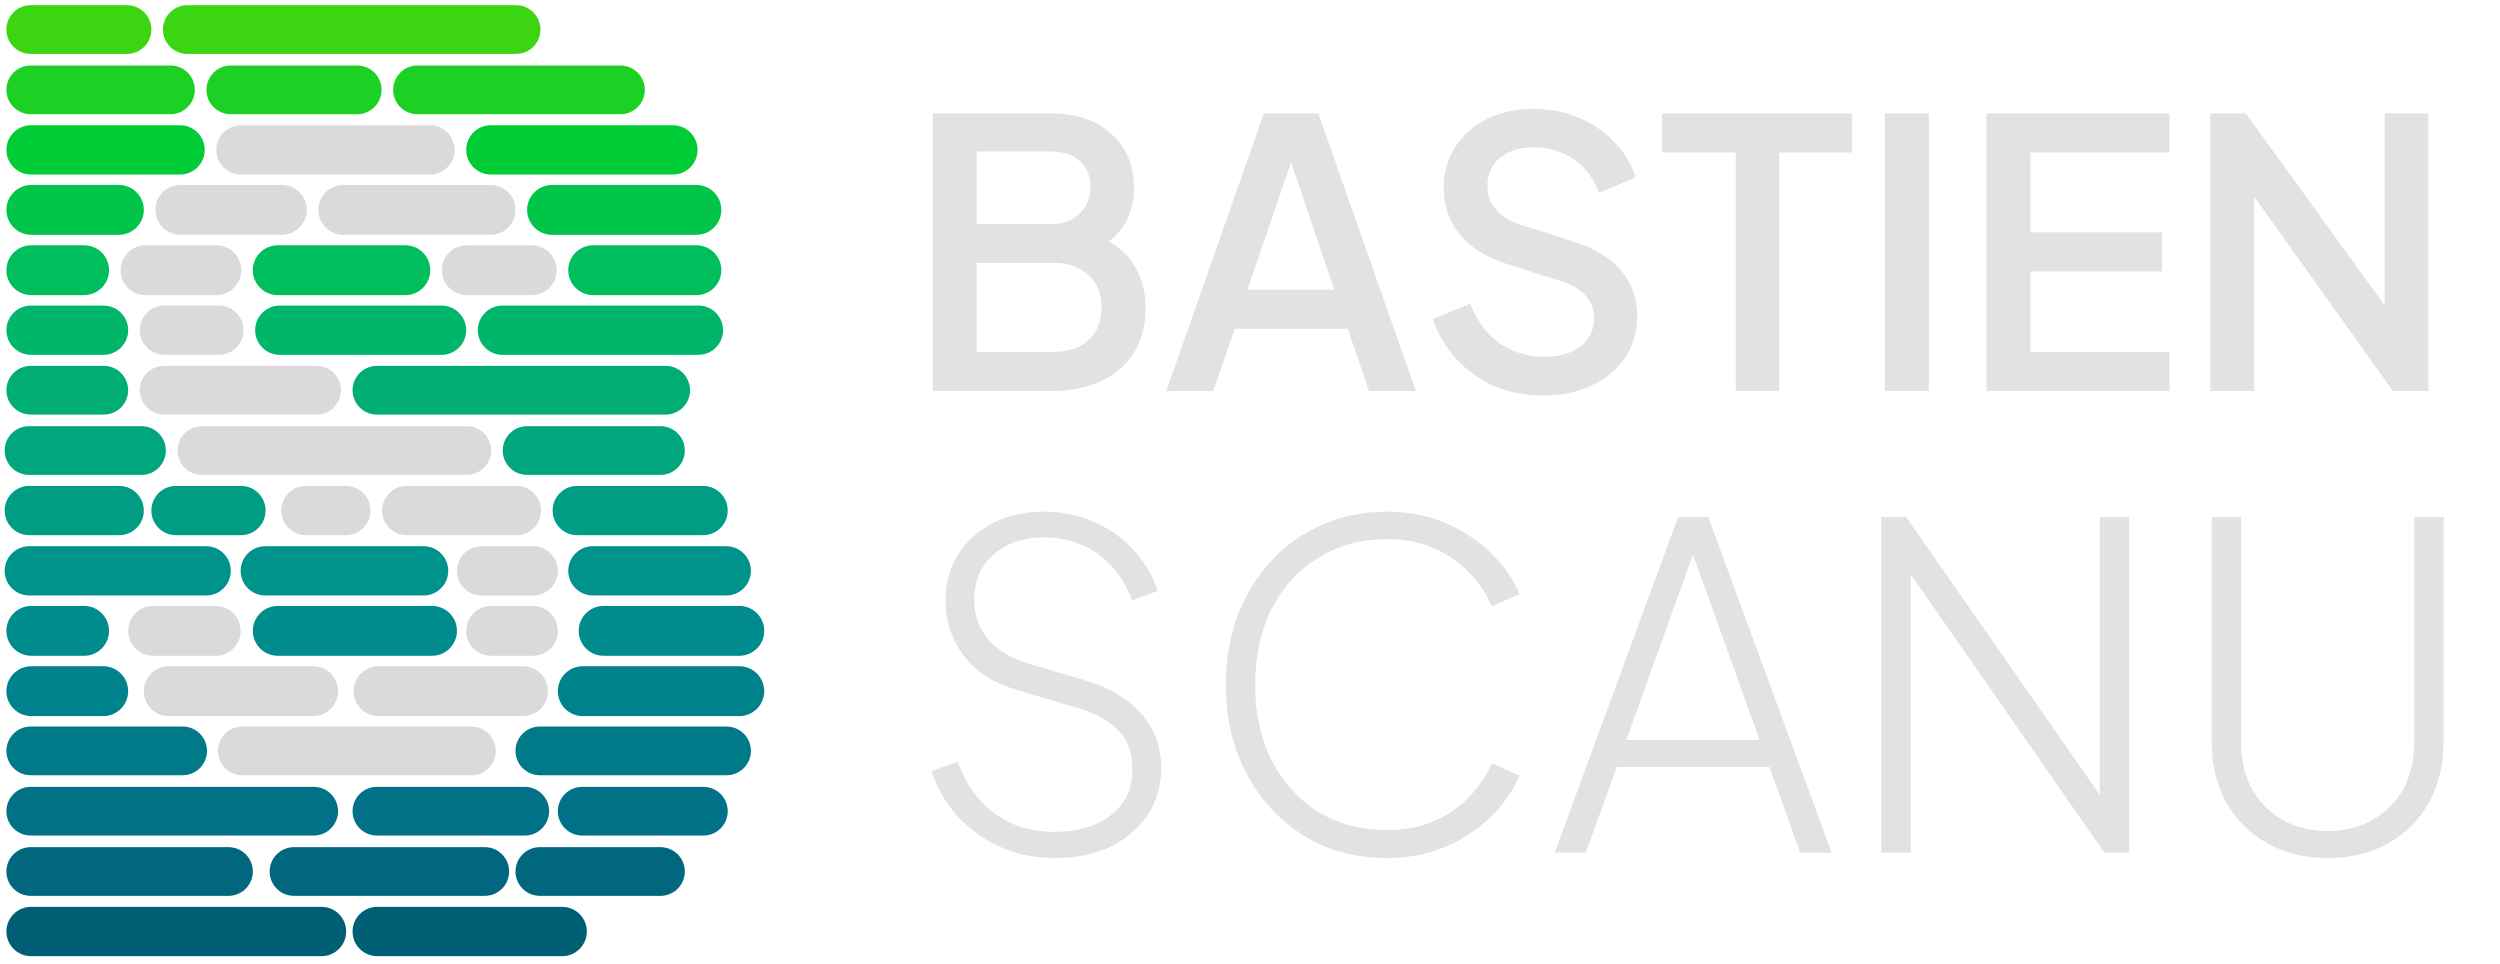 <svg width="197" height="76" viewBox="0 0 197 76" fill="none" xmlns="http://www.w3.org/2000/svg">
<g clip-path="url(#clip0_1091_5030)">
<path fill-rule="evenodd" clip-rule="evenodd" d="M33.882 9.869C34.954 9.869 35.824 10.738 35.824 11.81C35.824 12.883 34.954 13.752 33.882 13.752H18.986C17.914 13.752 17.044 12.883 17.044 11.81C17.044 10.738 17.914 9.869 18.986 9.869H33.882ZM22.208 14.575C23.293 14.575 24.172 15.454 24.172 16.54C24.172 17.625 23.293 18.504 22.208 18.504H14.212C13.127 18.504 12.247 17.625 12.247 16.54C12.247 15.454 13.127 14.575 14.212 14.575H22.208ZM40.621 16.54C40.621 15.454 39.742 14.575 38.657 14.575H27.051C25.966 14.575 25.086 15.454 25.086 16.54C25.086 17.625 25.966 18.504 27.051 18.504H38.657C39.742 18.504 40.621 17.625 40.621 16.54ZM42.015 43.041C43.087 43.041 43.957 43.91 43.957 44.983C43.957 46.055 43.087 46.925 42.015 46.925H37.948C36.876 46.925 36.007 46.055 36.007 44.983C36.007 43.91 36.876 43.041 37.948 43.041H42.015ZM26.64 54.464C26.64 53.379 25.76 52.499 24.675 52.499H13.298C12.213 52.499 11.333 53.379 11.333 54.464C11.333 55.549 12.213 56.428 13.298 56.428H24.675C25.76 56.428 26.64 55.549 26.64 54.464ZM41.215 52.499C42.3 52.499 43.18 53.379 43.18 54.464C43.18 55.549 42.3 56.428 41.215 56.428H29.838C28.753 56.428 27.873 55.549 27.873 54.464C27.873 53.379 28.753 52.499 29.838 52.499H41.215ZM39.068 59.17C39.068 58.11 38.209 57.251 37.149 57.251H19.101C18.041 57.251 17.181 58.11 17.181 59.17C17.181 60.23 18.041 61.089 19.101 61.089H37.149C38.209 61.089 39.068 60.23 39.068 59.17ZM11.47 19.327C10.385 19.327 9.505 20.206 9.505 21.291C9.505 22.377 10.385 23.256 11.47 23.256H17.044C18.13 23.256 19.009 22.377 19.009 21.291C19.009 20.206 18.13 19.327 17.044 19.327H11.47ZM34.819 21.291C34.819 20.206 35.698 19.327 36.783 19.327H41.901C42.986 19.327 43.865 20.206 43.865 21.291C43.865 22.377 42.986 23.256 41.901 23.256H36.783C35.698 23.256 34.819 22.377 34.819 21.291ZM12.955 24.079C11.883 24.079 11.013 24.948 11.013 26.021C11.013 27.093 11.883 27.962 12.955 27.962H17.25C18.323 27.962 19.192 27.093 19.192 26.021C19.192 24.948 18.323 24.079 17.25 24.079H12.955ZM11.013 30.75C11.013 29.69 11.872 28.831 12.932 28.831H24.949C26.009 28.831 26.868 29.69 26.868 30.75C26.868 31.809 26.009 32.669 24.949 32.669H12.932C11.872 32.669 11.013 31.809 11.013 30.75ZM15.902 33.583C14.842 33.583 13.983 34.442 13.983 35.502C13.983 36.561 14.842 37.421 15.902 37.421H36.783C37.843 37.421 38.702 36.561 38.702 35.502C38.702 34.442 37.843 33.583 36.783 33.583H15.902ZM22.162 40.231C22.162 39.158 23.031 38.289 24.104 38.289H27.257C28.329 38.289 29.198 39.158 29.198 40.231C29.198 41.303 28.329 42.172 27.257 42.172H24.104C23.031 42.172 22.162 41.303 22.162 40.231ZM32.054 38.289C30.982 38.289 30.112 39.158 30.112 40.231C30.112 41.303 30.982 42.172 32.054 42.172H40.69C41.762 42.172 42.632 41.303 42.632 40.231C42.632 39.158 41.762 38.289 40.69 38.289H32.054ZM10.099 49.712C10.099 48.627 10.979 47.747 12.064 47.747H16.999C18.084 47.747 18.963 48.627 18.963 49.712C18.963 50.797 18.084 51.676 16.999 51.676H12.064C10.979 51.676 10.099 50.797 10.099 49.712ZM38.702 47.747C37.617 47.747 36.737 48.627 36.737 49.712C36.737 50.797 37.617 51.676 38.702 51.676H41.992C43.077 51.676 43.957 50.797 43.957 49.712C43.957 48.627 43.077 47.747 41.992 47.747H38.702Z" fill="#DADADA"/>
<path fill-rule="evenodd" clip-rule="evenodd" d="M29.724 71.461C28.651 71.461 27.782 72.33 27.782 73.403C27.782 74.475 28.651 75.345 29.724 75.345H44.3C45.372 75.345 46.242 74.475 46.242 73.403C46.242 72.33 45.372 71.461 44.3 71.461H29.724ZM2.446 71.461C1.373 71.461 0.504 72.33 0.504 73.403C0.504 74.475 1.373 75.345 2.446 75.345H25.337C26.41 75.345 27.279 74.475 27.279 73.403C27.279 72.33 26.41 71.461 25.337 71.461H2.446Z" fill="#005E75"/>
<path fill-rule="evenodd" clip-rule="evenodd" d="M40.119 68.674C40.119 67.614 39.26 66.755 38.2 66.755H23.167C22.107 66.755 21.248 67.614 21.248 68.674C21.248 69.734 22.107 70.593 23.167 70.593H38.2C39.26 70.593 40.119 69.734 40.119 68.674ZM0.504 68.674C0.504 67.614 1.363 66.755 2.423 66.755H18.004C19.064 66.755 19.923 67.614 19.923 68.674C19.923 69.734 19.064 70.593 18.004 70.593H2.423C1.363 70.593 0.504 69.734 0.504 68.674ZM52.044 66.755C53.104 66.755 53.963 67.614 53.963 68.674C53.963 69.734 53.104 70.593 52.044 70.593H42.54C41.481 70.593 40.621 69.734 40.621 68.674C40.621 67.614 41.481 66.755 42.54 66.755H52.044Z" fill="#00677E"/>
<path fill-rule="evenodd" clip-rule="evenodd" d="M24.721 62.003C25.781 62.003 26.64 62.862 26.64 63.922C26.64 64.982 25.781 65.841 24.721 65.841H2.423C1.363 65.841 0.504 64.982 0.504 63.922C0.504 62.862 1.363 62.003 2.423 62.003H24.721ZM27.782 63.922C27.782 62.862 28.641 62.003 29.701 62.003H41.352C42.412 62.003 43.272 62.862 43.272 63.922C43.272 64.982 42.412 65.841 41.352 65.841H29.701C28.641 65.841 27.782 64.982 27.782 63.922ZM43.957 63.922C43.957 62.862 44.816 62.003 45.876 62.003H55.425C56.485 62.003 57.344 62.862 57.344 63.922C57.344 64.982 56.485 65.841 55.425 65.841H45.876C44.816 65.841 43.957 64.982 43.957 63.922Z" fill="#007186"/>
<path fill-rule="evenodd" clip-rule="evenodd" d="M14.394 57.251C15.454 57.251 16.313 58.11 16.313 59.17C16.313 60.23 15.454 61.089 14.394 61.089H2.423C1.363 61.089 0.504 60.23 0.504 59.17C0.504 58.11 1.363 57.251 2.423 57.251H14.394ZM42.541 57.251C41.481 57.251 40.621 58.11 40.621 59.17C40.621 60.23 41.481 61.089 42.541 61.089H57.253C58.313 61.089 59.172 60.23 59.172 59.17C59.172 58.11 58.313 57.251 57.253 57.251H42.541Z" fill="#007989"/>
<path fill-rule="evenodd" clip-rule="evenodd" d="M8.135 52.499C9.22 52.499 10.099 53.379 10.099 54.464C10.099 55.549 9.22 56.428 8.135 56.428H2.469C1.384 56.428 0.504 55.549 0.504 54.464C0.504 53.379 1.384 52.499 2.469 52.499H8.135ZM45.922 52.499C44.837 52.499 43.957 53.379 43.957 54.464C43.957 55.549 44.837 56.428 45.922 56.428H58.258C59.343 56.428 60.223 55.549 60.223 54.464C60.223 53.379 59.343 52.499 58.258 52.499H45.922Z" fill="#00828D"/>
<path fill-rule="evenodd" clip-rule="evenodd" d="M36.007 49.712C36.007 48.627 35.127 47.747 34.042 47.747H21.888C20.803 47.747 19.923 48.627 19.923 49.712C19.923 50.797 20.803 51.676 21.888 51.676H34.042C35.127 51.676 36.007 50.797 36.007 49.712ZM0.504 49.712C0.504 48.627 1.384 47.747 2.469 47.747H6.627C7.712 47.747 8.591 48.627 8.591 49.712C8.591 50.797 7.712 51.676 6.627 51.676H2.469C1.384 51.676 0.504 50.797 0.504 49.712ZM58.258 47.747C59.343 47.747 60.223 48.627 60.223 49.712C60.223 50.797 59.343 51.676 58.258 51.676H47.566C46.481 51.676 45.602 50.797 45.602 49.712C45.602 48.627 46.481 47.747 47.566 47.747H58.258Z" fill="#008B8C"/>
<path fill-rule="evenodd" clip-rule="evenodd" d="M35.321 44.983C35.321 43.91 34.452 43.041 33.379 43.041H20.905C19.833 43.041 18.963 43.91 18.963 44.983C18.963 46.055 19.833 46.925 20.905 46.925H33.379C34.452 46.925 35.321 46.055 35.321 44.983ZM44.779 44.983C44.779 43.91 45.649 43.041 46.721 43.041H57.23C58.303 43.041 59.172 43.91 59.172 44.983C59.172 46.055 58.303 46.925 57.23 46.925H46.721C45.649 46.925 44.779 46.055 44.779 44.983ZM2.309 43.041C1.236 43.041 0.367 43.91 0.367 44.983C0.367 46.055 1.236 46.925 2.309 46.925H16.245C17.317 46.925 18.187 46.055 18.187 44.983C18.187 43.91 17.317 43.041 16.245 43.041H2.309Z" fill="#00938B"/>
<path fill-rule="evenodd" clip-rule="evenodd" d="M9.391 38.289C10.464 38.289 11.333 39.158 11.333 40.231C11.333 41.303 10.464 42.173 9.391 42.173H2.309C1.236 42.173 0.367 41.303 0.367 40.231C0.367 39.158 1.236 38.289 2.309 38.289H9.391ZM11.927 40.231C11.927 39.158 12.796 38.289 13.869 38.289H18.986C20.059 38.289 20.928 39.158 20.928 40.231C20.928 41.303 20.059 42.173 18.986 42.173H13.869C12.796 42.173 11.927 41.303 11.927 40.231ZM43.546 40.231C43.546 39.158 44.415 38.289 45.487 38.289H55.403C56.475 38.289 57.344 39.158 57.344 40.231C57.344 41.303 56.475 42.173 55.403 42.173H45.487C44.415 42.173 43.546 41.303 43.546 40.231Z" fill="#009D85"/>
<path fill-rule="evenodd" clip-rule="evenodd" d="M2.286 33.583C1.226 33.583 0.367 34.442 0.367 35.502C0.367 36.561 1.226 37.421 2.286 37.421H11.15C12.21 37.421 13.069 36.561 13.069 35.502C13.069 34.442 12.21 33.583 11.15 33.583H2.286ZM41.535 33.583C40.475 33.583 39.616 34.442 39.616 35.502C39.616 36.561 40.475 37.421 41.535 37.421H52.044C53.104 37.421 53.963 36.561 53.963 35.502C53.963 34.442 53.104 33.583 52.044 33.583H41.535Z" fill="#00A67E"/>
<path fill-rule="evenodd" clip-rule="evenodd" d="M29.701 28.831C28.641 28.831 27.782 29.69 27.782 30.75C27.782 31.809 28.641 32.669 29.701 32.669H52.456C53.516 32.669 54.375 31.809 54.375 30.75C54.375 29.69 53.516 28.831 52.456 28.831H29.701ZM2.423 28.831C1.363 28.831 0.504 29.69 0.504 30.75C0.504 31.809 1.363 32.669 2.423 32.669H8.18C9.24 32.669 10.099 31.809 10.099 30.75C10.099 29.69 9.24 28.831 8.18 28.831H2.423Z" fill="#00AE75"/>
<path fill-rule="evenodd" clip-rule="evenodd" d="M36.737 26.021C36.737 24.948 35.868 24.079 34.796 24.079H22.048C20.975 24.079 20.106 24.948 20.106 26.021C20.106 27.093 20.975 27.962 22.048 27.962H34.796C35.868 27.962 36.737 27.093 36.737 26.021ZM56.979 26.021C56.979 24.948 56.11 24.079 55.037 24.079H39.593C38.521 24.079 37.651 24.948 37.651 26.021C37.651 27.093 38.521 27.962 39.593 27.962H55.037C56.11 27.962 56.979 27.093 56.979 26.021ZM2.446 24.079C1.373 24.079 0.504 24.948 0.504 26.021C0.504 27.093 1.373 27.962 2.446 27.962H8.157C9.23 27.962 10.099 27.093 10.099 26.021C10.099 24.948 9.23 24.079 8.157 24.079H2.446Z" fill="#00B66A"/>
<path fill-rule="evenodd" clip-rule="evenodd" d="M2.469 19.327C1.384 19.327 0.504 20.206 0.504 21.291C0.504 22.377 1.384 23.256 2.469 23.256H6.627C7.712 23.256 8.591 22.377 8.591 21.291C8.591 20.206 7.712 19.327 6.627 19.327H2.469ZM19.923 21.291C19.923 20.206 20.803 19.327 21.888 19.327H31.94C33.025 19.327 33.905 20.206 33.905 21.291C33.905 22.377 33.025 23.256 31.94 23.256H21.888C20.803 23.256 19.923 22.377 19.923 21.291ZM44.779 21.291C44.779 20.206 45.659 19.327 46.744 19.327H54.877C55.962 19.327 56.842 20.206 56.842 21.291C56.842 22.377 55.962 23.256 54.877 23.256H46.744C45.659 23.256 44.779 22.377 44.779 21.291Z" fill="#00BE5C"/>
<path fill-rule="evenodd" clip-rule="evenodd" d="M9.368 14.575C10.453 14.575 11.333 15.454 11.333 16.54C11.333 17.625 10.453 18.504 9.368 18.504H2.469C1.384 18.504 0.504 17.625 0.504 16.54C0.504 15.454 1.384 14.575 2.469 14.575H9.368ZM43.5 14.575C42.415 14.575 41.535 15.454 41.535 16.54C41.535 17.625 42.415 18.504 43.5 18.504H54.877C55.962 18.504 56.842 17.625 56.842 16.54C56.842 15.454 55.962 14.575 54.877 14.575H43.5Z" fill="#00C549"/>
<path fill-rule="evenodd" clip-rule="evenodd" d="M14.189 9.869C15.261 9.869 16.131 10.738 16.131 11.81C16.131 12.883 15.261 13.752 14.189 13.752H2.446C1.373 13.752 0.504 12.883 0.504 11.81C0.504 10.738 1.373 9.869 2.446 9.869H14.189ZM38.679 9.869C37.607 9.869 36.737 10.738 36.737 11.81C36.737 12.883 37.607 13.752 38.679 13.752H53.027C54.099 13.752 54.968 12.883 54.968 11.81C54.968 10.738 54.099 9.869 53.027 9.869H38.679Z" fill="#00CC35"/>
<path fill-rule="evenodd" clip-rule="evenodd" d="M13.435 5.162C14.495 5.162 15.354 6.021 15.354 7.081C15.354 8.141 14.495 9 13.435 9H2.423C1.363 9 0.504 8.141 0.504 7.081C0.504 6.021 1.363 5.162 2.423 5.162H13.435ZM30.067 7.081C30.067 6.021 29.207 5.162 28.148 5.162H18.187C17.127 5.162 16.268 6.021 16.268 7.081C16.268 8.141 17.127 9 18.187 9H28.148C29.207 9 30.067 8.141 30.067 7.081ZM30.98 7.081C30.98 6.021 31.84 5.162 32.9 5.162H48.892C49.952 5.162 50.811 6.021 50.811 7.081C50.811 8.141 49.952 9 48.892 9H32.9C31.84 9 30.98 8.141 30.98 7.081Z" fill="#1CD124"/>
<path fill-rule="evenodd" clip-rule="evenodd" d="M2.423 0.41C1.363 0.41 0.504 1.27 0.504 2.329C0.504 3.389 1.363 4.248 2.423 4.248H10.008C11.068 4.248 11.927 3.389 11.927 2.329C11.927 1.27 11.068 0.41 10.008 0.41H2.423ZM40.667 0.41C41.727 0.41 42.586 1.27 42.586 2.329C42.586 3.389 41.727 4.248 40.667 4.248H14.76C13.7 4.248 12.841 3.389 12.841 2.329C12.841 1.27 13.7 0.41 14.76 0.41H40.667Z" fill="#3BD512"/>
</g>
<path d="M83.164 67.611C84.796 67.611 86.24 67.315 87.493 66.724C88.747 66.108 89.729 65.268 90.439 64.204C91.149 63.139 91.504 61.921 91.504 60.548C91.504 58.845 90.983 57.414 89.942 56.254C88.925 55.072 87.47 54.196 85.577 53.628L81.247 52.351C79.639 51.854 78.491 51.18 77.805 50.328C77.119 49.453 76.776 48.423 76.776 47.24C76.776 45.75 77.285 44.567 78.302 43.692C79.343 42.792 80.656 42.343 82.241 42.343C83.85 42.343 85.258 42.769 86.464 43.621C87.695 44.472 88.605 45.703 89.197 47.311L91.22 46.566C90.865 45.431 90.261 44.389 89.41 43.443C88.582 42.497 87.552 41.74 86.322 41.172C85.092 40.604 83.72 40.32 82.206 40.32C80.739 40.32 79.426 40.616 78.266 41.207C77.107 41.799 76.184 42.627 75.498 43.692C74.836 44.733 74.505 45.951 74.505 47.347C74.505 48.932 74.978 50.363 75.924 51.641C76.871 52.919 78.314 53.841 80.254 54.409L85.08 55.829C86.287 56.183 87.281 56.739 88.061 57.496C88.842 58.23 89.232 59.283 89.232 60.655C89.232 62.169 88.665 63.364 87.529 64.239C86.393 65.115 84.926 65.552 83.128 65.552C81.307 65.552 79.733 65.079 78.408 64.133C77.107 63.187 76.125 61.814 75.463 60.016L73.404 60.761C73.783 61.968 74.41 63.092 75.285 64.133C76.184 65.174 77.296 66.014 78.621 66.653C79.97 67.291 81.484 67.611 83.164 67.611ZM109.268 67.611C111.043 67.611 112.64 67.291 114.059 66.653C115.479 66.014 116.673 65.198 117.643 64.204C118.613 63.187 119.311 62.157 119.737 61.116L117.572 60.158C116.839 61.743 115.763 63.021 114.343 63.991C112.924 64.937 111.232 65.41 109.268 65.41C107.257 65.41 105.471 64.937 103.909 63.991C102.348 63.021 101.118 61.672 100.219 59.945C99.343 58.218 98.906 56.219 98.906 53.948C98.906 51.676 99.343 49.677 100.219 47.95C101.118 46.223 102.348 44.886 103.909 43.94C105.471 42.97 107.257 42.485 109.268 42.485C111.232 42.485 112.924 42.97 114.343 43.94C115.763 44.886 116.839 46.164 117.572 47.773L119.737 46.815C119.311 45.75 118.613 44.721 117.643 43.727C116.673 42.733 115.479 41.917 114.059 41.278C112.64 40.64 111.043 40.32 109.268 40.32C107.446 40.32 105.755 40.663 104.193 41.349C102.656 42.012 101.319 42.958 100.183 44.188C99.048 45.395 98.16 46.838 97.522 48.518C96.906 50.174 96.599 51.984 96.599 53.948C96.599 55.935 96.906 57.757 97.522 59.413C98.16 61.069 99.048 62.512 100.183 63.742C101.319 64.973 102.656 65.931 104.193 66.617C105.755 67.279 107.446 67.611 109.268 67.611ZM122.511 67.185H124.96L127.408 60.442H139.439L141.852 67.185H144.336L134.612 40.746H132.235L122.511 67.185ZM128.154 58.313L133.406 43.692L138.658 58.313H128.154ZM148.255 67.185H150.562V45.253L165.822 67.185H167.774V40.746H165.467V62.642L150.207 40.746H148.255V67.185ZM183.435 67.611C185.257 67.611 186.854 67.22 188.226 66.44C189.598 65.659 190.663 64.582 191.42 63.21C192.177 61.814 192.556 60.217 192.556 58.419V40.746H190.249V58.49C190.249 59.862 189.965 61.081 189.397 62.145C188.829 63.187 188.025 64.003 186.984 64.594C185.967 65.186 184.784 65.481 183.435 65.481C182.087 65.481 180.892 65.186 179.851 64.594C178.834 64.003 178.029 63.187 177.438 62.145C176.87 61.081 176.586 59.862 176.586 58.49V40.746H174.279V58.419C174.279 60.217 174.658 61.814 175.415 63.21C176.196 64.582 177.272 65.659 178.644 66.44C180.016 67.22 181.613 67.611 183.435 67.611Z" fill="#E2E2E2"/>
<path d="M73.501 30.815H82.753C85.083 30.815 86.913 30.238 88.245 29.082C89.596 27.908 90.271 26.282 90.271 24.207C90.271 23.169 90.046 22.2 89.596 21.299C89.145 20.399 88.411 19.635 87.393 19.009C88.059 18.5 88.548 17.892 88.862 17.188C89.194 16.463 89.361 15.69 89.361 14.867C89.361 13.047 88.764 11.607 87.569 10.55C86.394 9.473 84.779 8.935 82.723 8.935H73.501V30.815ZM76.967 17.658V11.931H82.811C83.751 11.931 84.505 12.185 85.073 12.694C85.641 13.184 85.925 13.859 85.925 14.721C85.925 15.582 85.641 16.287 85.073 16.835C84.505 17.384 83.751 17.658 82.811 17.658H76.967ZM76.967 27.731V20.712H83.017C84.172 20.712 85.092 21.035 85.778 21.681C86.463 22.308 86.806 23.16 86.806 24.236C86.806 25.313 86.463 26.165 85.778 26.791C85.092 27.418 84.172 27.731 83.017 27.731H76.967ZM91.898 30.815H95.598L97.302 25.91H106.201L107.875 30.815H111.575L103.881 8.935H99.593L91.898 30.815ZM98.3 22.827L101.737 12.782L105.144 22.827H98.3ZM121.55 31.168C123.018 31.168 124.311 30.903 125.427 30.375C126.562 29.846 127.443 29.112 128.07 28.172C128.697 27.212 129.01 26.126 129.01 24.912C129.01 22.034 127.257 20.046 123.753 18.95L119.935 17.746C119.014 17.472 118.329 17.06 117.879 16.512C117.428 15.964 117.203 15.337 117.203 14.633C117.203 13.712 117.536 12.978 118.202 12.43C118.887 11.882 119.768 11.607 120.845 11.607C122.059 11.607 123.116 11.921 124.017 12.547C124.918 13.174 125.583 14.065 126.014 15.22L128.892 13.957C128.54 12.9 127.972 11.97 127.189 11.167C126.425 10.364 125.505 9.738 124.428 9.287C123.351 8.817 122.157 8.582 120.845 8.582C119.474 8.582 118.251 8.847 117.174 9.375C116.117 9.904 115.284 10.638 114.677 11.578C114.07 12.498 113.767 13.575 113.767 14.809C113.767 16.218 114.198 17.452 115.059 18.509C115.921 19.547 117.174 20.32 118.819 20.829L122.93 22.122C123.792 22.396 124.448 22.768 124.898 23.238C125.368 23.708 125.603 24.344 125.603 25.147C125.603 26.047 125.241 26.772 124.516 27.32C123.811 27.849 122.872 28.113 121.697 28.113C120.365 28.113 119.181 27.751 118.143 27.026C117.125 26.302 116.361 25.264 115.852 23.913L112.915 25.147C113.307 26.322 113.914 27.359 114.736 28.26C115.559 29.161 116.547 29.875 117.702 30.404C118.877 30.913 120.16 31.168 121.55 31.168ZM136.777 30.815H140.213V12.019H145.94V8.935H130.962V12.019H136.777V30.815ZM148.531 30.815H151.997V8.935H148.531V30.815ZM156.534 30.815H170.954V27.731H159.999V21.387H170.367V18.304H159.999V12.019H170.954V8.935H156.534V30.815ZM174.172 30.815H177.638V15.514L188.564 30.815H191.354V8.935H187.917V24.06L176.963 8.935H174.172V30.815Z" fill="#E2E2E2"/>
<defs>
<clipPath id="clip0_1091_5030">
<rect width="60.619" height="75.332" fill="white" transform="translate(0 0.334)"/>
</clipPath>
</defs>
</svg>
